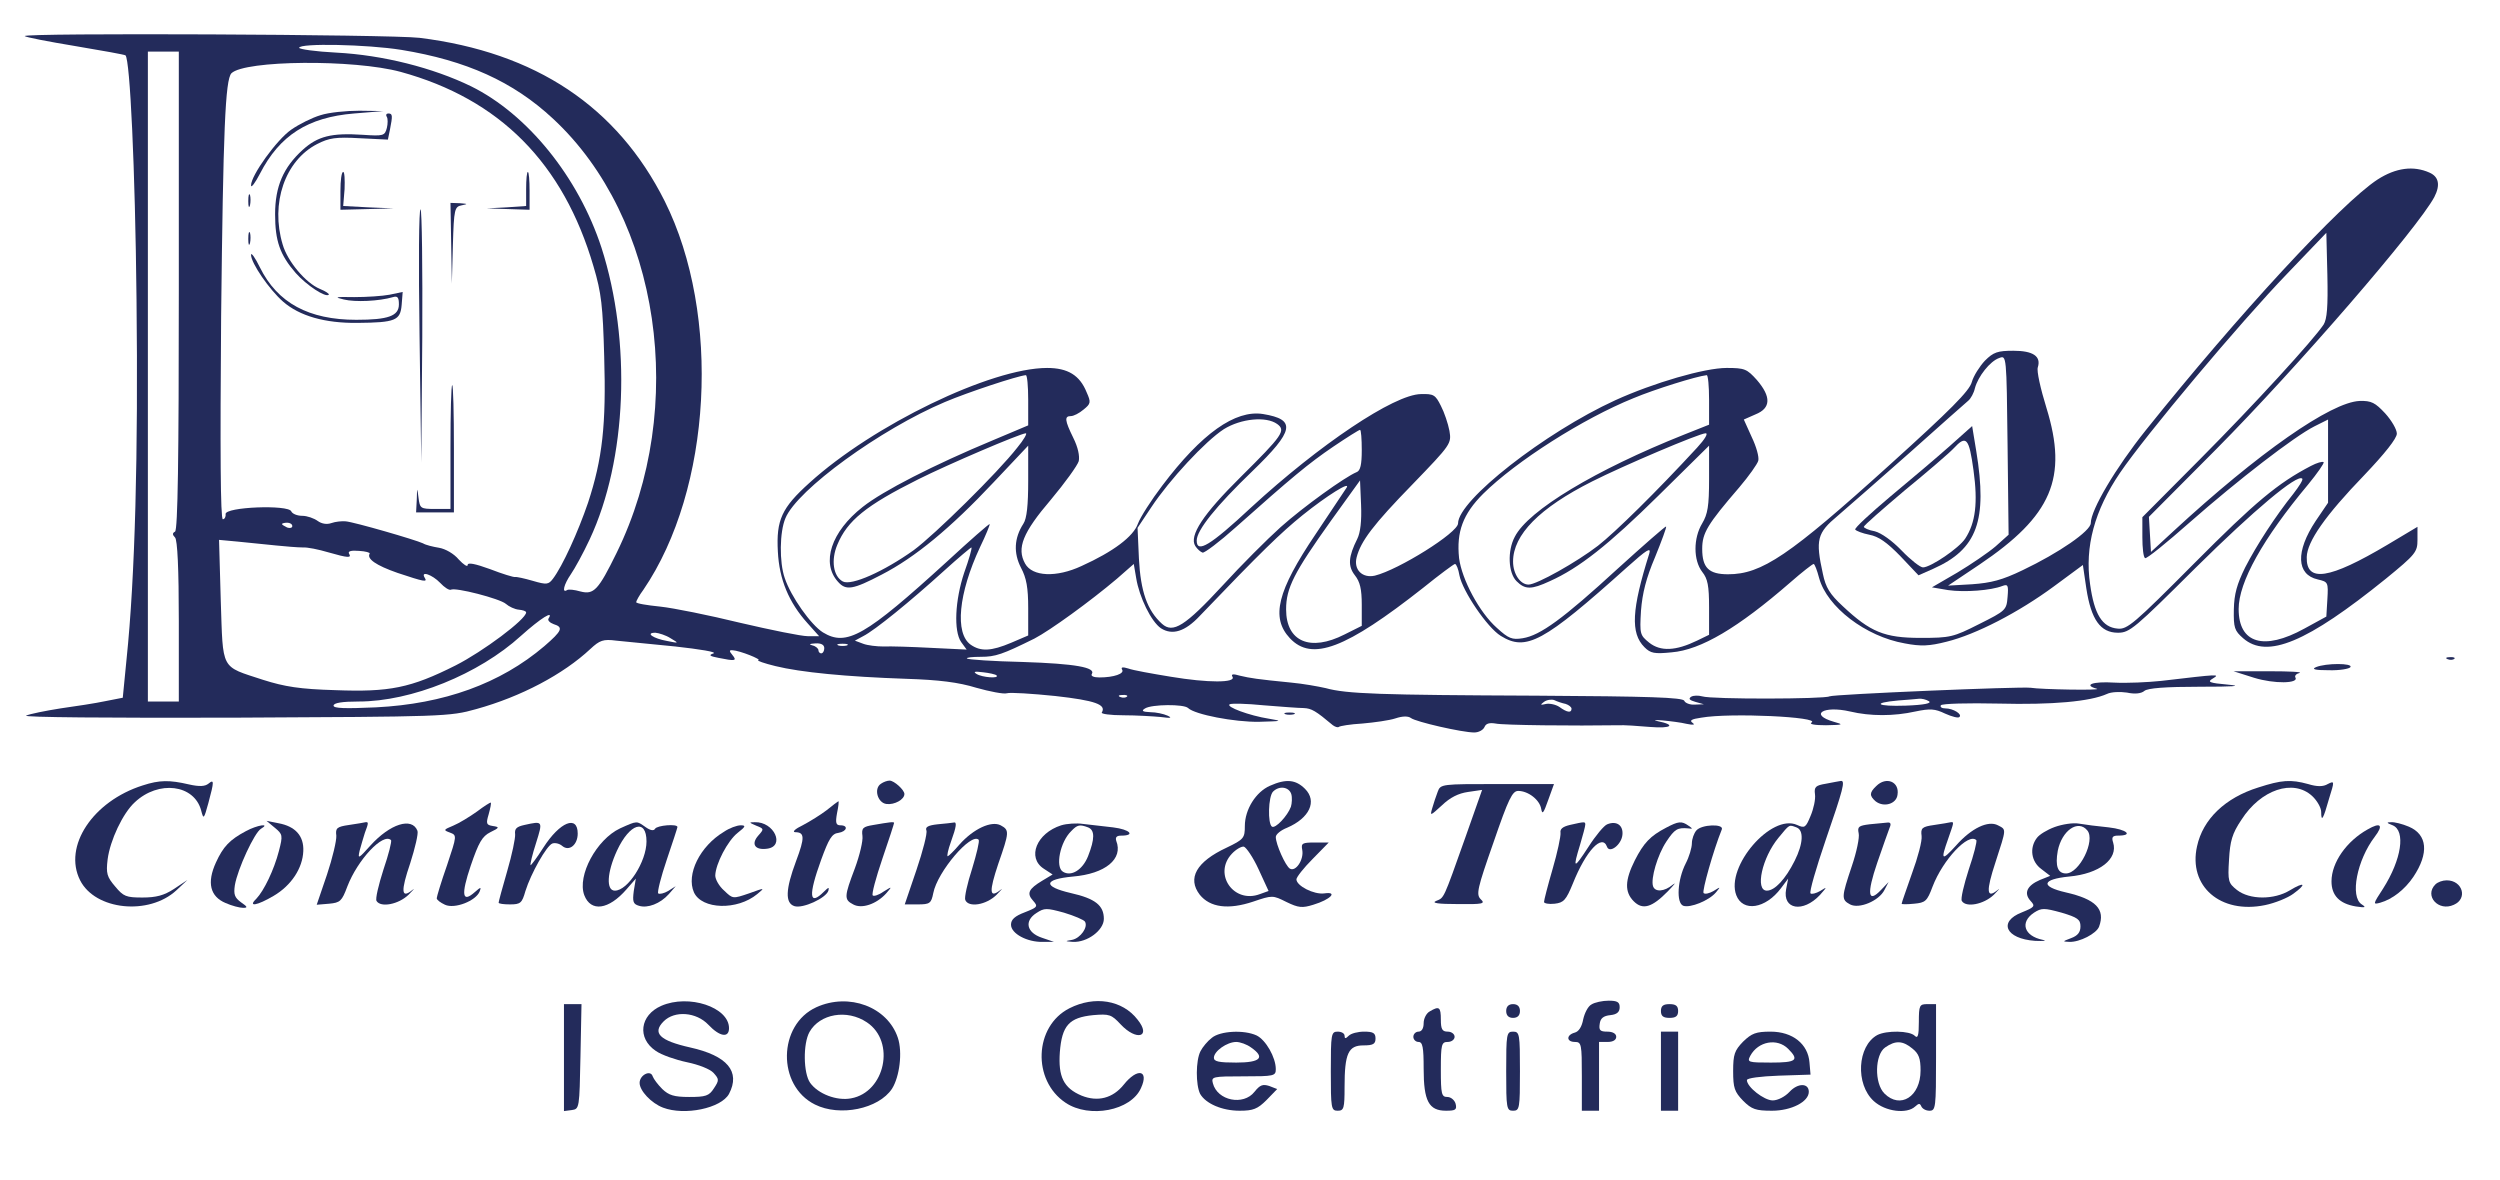 <?xml version="1.0" standalone="no"?>
<!DOCTYPE svg PUBLIC "-//W3C//DTD SVG 20010904//EN"
 "http://www.w3.org/TR/2001/REC-SVG-20010904/DTD/svg10.dtd">
<svg version="1.0" xmlns="http://www.w3.org/2000/svg"
 width="727pt" height="343pt" viewBox="0 0 727 343"
 preserveAspectRatio="xMidYMid meet">

<g transform="translate(0,343) scale(0.1,-0.1)"
fill="#232B5B" stroke="none">
<path d="M72 3325 c2 -3 68 -16 147 -29 78 -13 144 -25 146 -27 13 -14 28
-324 32 -709 5 -448 -4 -807 -29 -1047 l-11 -112 -51 -10 c-28 -6 -87 -15
-130 -21 -44 -7 -89 -16 -100 -21 -12 -5 240 -7 604 -6 611 3 627 3 705 25
130 36 253 101 332 175 27 25 37 29 75 24 23 -2 101 -10 172 -17 72 -8 121
-16 111 -20 -15 -5 -12 -8 14 -13 49 -10 55 -9 41 8 -10 12 -10 15 1 14 20 -1
86 -27 74 -29 -5 -1 17 -9 50 -17 73 -18 205 -31 381 -37 94 -3 151 -10 203
-26 39 -11 80 -19 89 -16 9 3 73 -1 141 -8 116 -13 149 -25 135 -48 -3 -4 25
-8 63 -8 37 0 86 -3 108 -5 30 -4 35 -3 20 4 -11 5 -33 10 -50 10 -23 1 -27 4
-15 11 19 12 113 13 125 1 20 -19 135 -41 206 -40 68 2 70 2 29 9 -57 9 -127
35 -114 42 5 3 50 2 99 -3 50 -4 102 -8 116 -8 23 -1 35 -8 85 -50 7 -5 14 -7
17 -5 3 3 34 8 69 10 34 3 78 9 96 15 21 7 37 7 45 1 14 -11 149 -42 184 -42
13 0 26 7 30 16 4 10 14 13 32 10 21 -5 233 -7 356 -5 17 1 59 -2 94 -5 62 -5
76 6 21 17 -14 3 -7 4 15 2 22 -2 54 -6 70 -10 20 -4 25 -3 17 3 -10 7 -3 11
25 15 85 15 348 2 321 -14 -8 -5 9 -8 42 -8 51 1 52 2 23 10 -73 21 -31 48 47
30 59 -14 127 -14 190 0 43 9 57 8 86 -6 20 -9 39 -14 42 -10 9 8 -18 25 -41
25 -10 0 -16 4 -13 9 3 5 79 7 168 5 157 -4 266 6 315 28 12 6 38 7 58 4 23
-5 42 -3 51 5 10 8 61 12 162 12 98 0 125 2 82 6 -57 5 -62 8 -45 18 21 13 20
13 -150 -7 -38 -4 -100 -7 -137 -5 -63 4 -91 -7 -50 -18 14 -5 -163 -2 -193 3
-29 4 -575 -19 -585 -25 -14 -8 -342 -9 -370 0 -11 3 -25 3 -32 -1 -9 -6 -5
-10 12 -15 l25 -7 -27 -1 c-14 -1 -28 5 -30 11 -4 10 -102 13 -429 15 -456 2
-553 5 -614 22 -22 5 -67 13 -100 16 -101 10 -119 13 -149 20 -20 6 -27 5 -22
-3 11 -18 -71 -18 -179 0 -55 9 -111 19 -124 24 -16 5 -22 4 -18 -3 8 -12 -24
-23 -66 -23 -16 0 -26 4 -22 10 12 19 -47 30 -201 35 -87 2 -159 7 -162 10 -3
3 15 5 40 5 43 0 63 7 156 53 46 24 162 108 240 174 l49 43 7 -41 c9 -56 44
-127 72 -146 33 -21 70 -10 113 36 179 187 236 242 299 293 71 57 140 100 128
80 -3 -5 -44 -66 -90 -135 -112 -166 -131 -243 -75 -303 64 -68 162 -31 388
147 47 38 89 69 92 69 4 0 10 -15 13 -33 9 -46 81 -152 120 -176 74 -46 124
-19 367 199 58 52 71 60 65 40 -51 -162 -55 -231 -14 -272 18 -18 29 -20 79
-15 85 7 193 71 346 204 33 29 64 53 67 53 3 0 10 -18 16 -41 23 -84 135 -170
249 -190 47 -9 71 -8 122 5 85 21 209 85 312 161 l84 62 10 -68 c14 -91 41
-129 92 -129 34 0 48 12 226 189 169 167 296 274 310 259 3 -3 -9 -22 -26 -44
-52 -65 -106 -148 -140 -214 -24 -49 -32 -77 -33 -122 -1 -54 2 -62 27 -84 70
-61 186 -12 415 173 87 71 92 78 92 113 l0 38 -87 -52 c-170 -101 -237 -111
-235 -36 1 45 54 121 167 238 60 63 95 107 95 121 0 12 -15 38 -34 59 -29 31
-40 37 -74 36 -83 -3 -295 -151 -542 -379 l-65 -60 -3 51 -3 51 195 196 c237
239 587 644 635 734 18 35 13 59 -14 71 -47 21 -98 14 -151 -20 -106 -69 -406
-394 -674 -729 -88 -110 -160 -232 -160 -270 0 -23 -93 -87 -198 -137 -60 -29
-92 -37 -147 -41 l-70 -4 91 61 c211 142 258 252 195 456 -17 55 -29 108 -25
118 10 32 -14 48 -71 48 -46 0 -58 -4 -83 -29 -15 -16 -33 -44 -38 -62 -7 -26
-63 -82 -239 -241 -292 -264 -372 -318 -470 -318 -56 0 -75 19 -75 74 0 46 15
71 108 179 28 33 52 67 55 77 3 11 -6 42 -19 69 l-23 51 34 15 c45 18 46 51 4
100 -29 32 -35 35 -88 35 -64 0 -212 -43 -324 -94 -205 -94 -457 -291 -457
-358 0 -27 -173 -135 -242 -152 -36 -8 -62 17 -53 53 12 47 48 95 163 213 112
116 113 118 107 155 -4 21 -15 54 -25 73 -16 32 -21 35 -58 34 -78 -1 -295
-147 -493 -329 -120 -112 -159 -135 -159 -97 0 30 56 100 162 202 122 118 128
150 31 166 -81 13 -179 -57 -293 -208 -32 -42 -64 -92 -71 -111 -13 -37 -71
-81 -164 -123 -73 -34 -143 -31 -164 7 -25 45 -7 90 75 186 41 49 77 99 81
112 3 15 -2 40 -16 68 -25 51 -26 63 -7 63 8 0 24 8 37 19 21 17 22 21 9 50
-20 50 -55 71 -115 71 -163 0 -506 -166 -691 -334 -81 -73 -97 -108 -92 -200
4 -81 32 -148 86 -208 l34 -38 -33 0 c-19 0 -107 18 -197 39 -90 22 -194 43
-232 47 -39 4 -70 9 -70 13 0 3 9 20 21 36 199 292 227 800 62 1130 -138 275
-375 433 -713 475 -83 10 -1158 15 -1148 5z m1095 -40 c189 -31 325 -92 441
-200 312 -289 393 -839 185 -1263 -53 -108 -66 -122 -105 -112 -17 5 -35 7
-39 4 -16 -10 -9 17 11 46 11 16 36 61 55 102 108 231 122 574 34 848 -67 205
-215 388 -379 469 -111 54 -257 91 -392 98 -60 3 -108 10 -108 14 0 14 198 10
297 -6z m-647 -699 c0 -490 -3 -697 -11 -702 -8 -4 -8 -9 0 -17 7 -7 11 -90
11 -244 l0 -233 -45 0 -45 0 0 945 0 945 45 0 45 0 0 -694z m645 635 c288 -79
473 -265 561 -566 23 -77 27 -115 31 -262 6 -198 -5 -297 -47 -425 -29 -85
-74 -184 -102 -221 -13 -17 -18 -18 -59 -6 -24 7 -47 12 -51 11 -4 -1 -37 9
-73 23 -44 16 -65 20 -65 12 0 -7 -12 1 -26 16 -14 17 -39 31 -57 34 -18 3
-39 8 -47 13 -21 10 -200 62 -225 64 -11 1 -30 -1 -41 -5 -14 -5 -29 -2 -40 6
-11 8 -31 15 -45 15 -15 0 -29 6 -32 13 -8 20 -193 13 -191 -8 1 -8 -3 -15 -8
-15 -7 0 -8 202 -5 588 6 544 12 690 30 709 39 38 356 41 492 4z m5592 -735
c-30 -45 -198 -229 -359 -391 l-168 -169 0 -58 c0 -31 3 -59 8 -61 4 -3 63 45
131 105 140 123 302 248 361 278 l40 20 0 -121 0 -121 -36 -53 c-59 -89 -56
-156 6 -170 30 -7 31 -8 28 -58 l-3 -50 -64 -35 c-118 -65 -191 -43 -191 57 0
78 70 204 202 362 27 33 48 63 45 65 -3 3 -20 -2 -37 -11 -96 -50 -162 -105
-338 -282 -177 -178 -196 -194 -224 -191 -45 4 -68 42 -80 129 -16 109 13 215
87 324 74 109 349 437 487 580 l113 118 3 -123 c2 -92 -1 -128 -11 -144z
m-954 -645 c-21 -18 -71 -52 -111 -76 l-74 -43 47 -8 c48 -7 125 -1 158 12 16
6 18 2 15 -32 -3 -38 -5 -40 -83 -79 -75 -38 -84 -40 -170 -40 -105 0 -146 17
-226 92 -38 35 -50 55 -58 94 -22 100 -17 119 43 169 29 25 124 108 211 185
86 77 163 145 169 150 7 6 16 22 19 36 9 34 44 79 71 88 21 8 21 8 24 -253 l3
-261 -38 -34z m-2813 426 l0 -74 -102 -43 c-173 -72 -321 -148 -379 -194 -92
-72 -122 -163 -72 -218 23 -26 43 -23 127 21 97 50 200 135 325 268 l101 107
0 -102 c0 -71 -4 -110 -14 -125 -27 -42 -29 -85 -7 -128 16 -30 21 -58 21
-118 l0 -79 -49 -21 c-59 -25 -89 -26 -118 -6 -47 33 -36 149 27 284 17 35 29
65 28 67 -2 1 -57 -47 -123 -108 -239 -218 -293 -249 -362 -207 -35 22 -93
104 -111 158 -16 46 -15 134 2 174 34 83 277 259 464 338 66 28 211 76 235 78
4 1 7 -32 7 -72z m1980 1 l0 -73 -73 -29 c-256 -102 -453 -220 -492 -297 -22
-41 -19 -105 5 -129 25 -25 43 -25 97 0 85 38 171 106 316 249 l147 145 0 -97
c0 -79 -4 -102 -20 -129 -26 -43 -26 -107 0 -141 16 -20 20 -40 20 -104 l0
-79 -35 -17 c-62 -30 -106 -32 -139 -6 -27 22 -28 25 -24 93 4 51 15 95 41
156 19 47 34 87 32 89 -2 1 -65 -54 -141 -123 -158 -145 -225 -194 -276 -202
-31 -5 -41 -1 -75 30 -51 45 -102 141 -110 203 -8 76 11 128 70 187 96 95 291
219 437 278 62 26 184 64 213 67 4 1 7 -32 7 -71z m-1256 -71 c26 -19 16 -33
-107 -155 -108 -107 -150 -170 -131 -200 6 -9 15 -17 21 -19 5 -2 49 31 97 74
163 145 211 185 283 234 40 27 75 49 78 49 3 0 5 -27 5 -59 0 -42 -4 -60 -15
-64 -34 -14 -155 -101 -221 -160 -39 -35 -115 -111 -168 -169 -110 -119 -145
-141 -177 -112 -43 39 -62 94 -67 189 l-4 90 40 60 c53 80 157 192 211 227 50
31 123 38 155 15z m-756 -69 c-57 -73 -240 -253 -301 -298 -87 -62 -181 -104
-206 -91 -28 15 -35 62 -16 107 29 70 83 114 235 190 88 44 296 133 313 134 5
0 -6 -19 -25 -42z m1977 0 c-118 -128 -237 -245 -288 -285 -61 -47 -178 -113
-202 -113 -24 0 -45 31 -45 67 0 78 77 156 230 233 89 45 312 140 330 140 8 0
-2 -17 -25 -42z m-988 -265 c-26 -52 -28 -79 -7 -106 15 -19 20 -40 20 -86 l0
-61 -50 -25 c-100 -51 -170 -21 -170 73 0 62 23 107 130 257 l85 118 3 -71 c2
-47 -2 -81 -11 -99z m-3097 37 c0 -5 -7 -7 -15 -4 -8 4 -15 8 -15 10 0 2 7 4
15 4 8 0 15 -4 15 -10z m-50 -56 c30 -3 66 -6 80 -6 14 1 47 -6 74 -14 59 -17
69 -17 61 -4 -4 7 6 10 29 8 19 -1 33 -5 31 -8 -9 -15 18 -34 81 -56 78 -26
88 -28 79 -14 -13 21 22 9 45 -15 12 -13 26 -22 31 -20 12 8 143 -26 160 -41
9 -8 26 -16 38 -17 11 -1 21 -4 21 -8 0 -20 -126 -114 -205 -154 -131 -66
-193 -78 -350 -72 -103 3 -147 10 -210 30 -125 41 -116 25 -123 230 l-5 177
54 -5 c30 -3 79 -8 109 -11z m2004 -79 c-27 -81 -31 -170 -9 -202 l16 -22
-103 5 c-57 3 -119 5 -139 4 -19 0 -46 3 -59 8 l-24 9 24 13 c34 17 138 102
234 189 43 39 80 70 81 69 2 -2 -7 -34 -21 -73z m-1209 -134 c-3 -5 4 -12 15
-16 29 -9 25 -19 -27 -64 -128 -109 -292 -168 -490 -178 -90 -4 -123 -3 -123
5 0 8 25 12 73 12 153 0 349 79 472 191 58 52 97 76 80 50z m355 -57 c25 -15
25 -15 -10 -8 -40 7 -65 24 -34 24 10 -1 30 -7 44 -16z m447 -29 c0 -8 -4 -15
-9 -15 -4 0 -8 4 -8 9 0 5 -8 12 -17 14 -12 3 -9 5 8 6 17 1 26 -4 26 -14z
m66 8 c-7 -2 -19 -2 -25 0 -7 3 -2 5 12 5 14 0 19 -2 13 -5z m435 -87 c9 -10
-42 -6 -58 4 -11 7 -6 8 19 5 18 -2 36 -6 39 -9z m379 -62 c-3 -3 -12 -4 -19
-1 -8 3 -5 6 6 6 11 1 17 -2 13 -5z m1276 -21 c9 -3 17 -9 17 -14 0 -13 -13
-11 -35 5 -10 7 -28 11 -39 9 -17 -4 -18 -3 -6 6 8 6 22 8 30 5 8 -4 23 -9 33
-11z m1056 8 c10 -6 -13 -11 -67 -13 -84 -3 -101 8 -22 15 25 2 52 4 60 5 8 1
21 -2 29 -7z"/>
<path d="M932 3095 c-24 -7 -62 -26 -85 -42 -42 -29 -117 -133 -117 -162 0 -9
12 7 26 34 57 111 139 164 274 175 l85 7 -70 1 c-38 0 -89 -5 -113 -13z"/>
<path d="M1125 3090 c3 -5 3 -20 0 -32 -6 -23 -10 -24 -70 -20 -91 6 -131 -4
-175 -44 -56 -51 -80 -106 -80 -187 0 -78 14 -118 60 -171 32 -36 87 -72 96
-63 3 2 -9 10 -26 17 -41 17 -94 80 -108 129 -36 120 7 244 100 292 35 18 55
21 124 17 l82 -4 6 29 c8 41 8 47 -5 47 -5 0 -8 -4 -4 -10z"/>
<path d="M990 2875 l0 -55 78 2 77 2 -73 3 -74 4 4 49 c1 28 0 50 -4 50 -5 0
-8 -25 -8 -55z"/>
<path d="M1530 2880 l0 -49 -57 -4 -58 -3 63 -2 62 -2 0 55 c0 30 -2 55 -5 55
-3 0 -5 -22 -5 -50z"/>
<path d="M722 2845 c0 -16 2 -22 5 -12 2 9 2 23 0 30 -3 6 -5 -1 -5 -18z"/>
<path d="M1312 2723 l2 -118 3 112 c3 106 5 112 26 116 18 4 18 4 -5 6 l-28 1
2 -117z"/>
<path d="M1220 2457 l5 -372 3 364 c1 201 -1 368 -5 372 -5 5 -6 -159 -3 -364z"/>
<path d="M722 2735 c0 -16 2 -22 5 -12 2 9 2 23 0 30 -3 6 -5 -1 -5 -18z"/>
<path d="M730 2689 c0 -24 53 -101 93 -136 48 -42 122 -63 216 -62 111 1 125
7 129 52 l3 38 -38 -8 c-21 -4 -67 -7 -103 -7 -55 1 -60 0 -30 -7 33 -8 102
-5 143 7 13 4 17 -1 17 -21 0 -34 -31 -45 -124 -45 -138 0 -229 49 -280 152
-14 29 -26 45 -26 37z"/>
<path d="M1310 2130 l0 -180 -44 0 c-43 0 -45 1 -49 33 -4 31 -4 31 -5 -5 l-2
-38 55 0 55 0 0 185 c0 102 -2 185 -5 185 -3 0 -5 -81 -5 -180z"/>
<path d="M5670 2133 c-36 -32 -114 -98 -173 -147 -58 -49 -105 -92 -102 -96 3
-4 21 -11 41 -15 27 -5 51 -22 90 -62 l53 -56 43 19 c128 57 158 140 125 342
l-12 73 -65 -58z m69 -71 c13 -94 6 -152 -24 -198 -18 -28 -101 -84 -123 -84
-8 0 -36 22 -62 49 -28 29 -59 51 -78 56 -18 3 -32 10 -32 13 0 4 54 51 119
106 66 54 130 109 142 122 37 40 45 31 58 -64z"/>
<path d="M7118 1513 c7 -3 16 -2 19 1 4 3 -2 6 -13 5 -11 0 -14 -3 -6 -6z"/>
<path d="M6735 1490 c-14 -6 -4 -9 37 -9 31 -1 60 4 63 9 8 12 -71 12 -100 0z"/>
<path d="M6555 1459 c58 -18 131 -17 120 1 -3 5 3 11 12 13 10 3 -29 5 -87 5
l-105 0 60 -19z"/>
<path d="M3738 1353 c6 -2 18 -2 25 0 6 3 1 5 -13 5 -14 0 -19 -2 -12 -5z"/>
<path d="M415 1146 c-145 -46 -232 -177 -182 -276 44 -87 200 -103 280 -29
l32 30 -39 -26 c-29 -19 -52 -25 -92 -25 -47 0 -55 3 -79 32 -24 28 -27 38
-22 79 7 55 44 134 79 166 69 65 173 52 193 -24 7 -27 8 -25 21 22 17 63 17
70 0 56 -10 -8 -26 -9 -57 -2 -56 13 -85 13 -134 -3z"/>
<path d="M2562 1151 c-22 -14 -10 -56 16 -59 23 -3 52 13 52 29 0 12 -30 39
-43 39 -7 0 -18 -4 -25 -9z"/>
<path d="M3693 1145 c-41 -18 -73 -69 -73 -117 0 -35 -3 -39 -53 -63 -88 -41
-115 -89 -78 -137 30 -37 83 -44 155 -20 56 19 57 19 97 -1 35 -17 46 -18 78
-8 50 15 73 39 32 33 -30 -4 -81 22 -81 41 0 6 21 33 47 59 l47 48 -40 0 c-37
0 -41 -2 -37 -22 5 -28 -19 -64 -36 -54 -13 8 -41 71 -41 92 0 8 15 20 33 27
65 28 88 77 52 113 -27 27 -55 30 -102 9z m62 -24 c3 -10 2 -27 -1 -37 -10
-27 -45 -64 -55 -58 -13 8 -11 88 3 102 18 18 46 14 53 -7z m-95 -219 l29 -63
-25 -9 c-76 -29 -137 58 -82 117 12 13 28 22 35 21 7 -2 27 -31 43 -66z"/>
<path d="M5310 1151 c-30 -5 -35 -9 -32 -31 2 -14 -4 -42 -13 -63 -14 -34 -17
-36 -39 -26 -75 34 -208 -121 -177 -204 19 -50 85 -40 130 20 l21 28 -6 -31
c-11 -59 49 -69 98 -17 22 25 22 25 1 12 -12 -7 -25 -10 -28 -7 -4 4 16 73 44
155 51 148 58 174 44 172 -5 -1 -24 -4 -43 -8z m-86 -127 c22 -8 20 -47 -5
-97 -27 -54 -58 -87 -81 -87 -35 0 -14 96 34 154 33 40 30 38 52 30z"/>
<path d="M5456 1144 c-20 -19 -20 -28 -2 -44 24 -19 61 -8 64 19 6 38 -33 54
-62 25z"/>
<path d="M6567 1140 c-96 -30 -161 -92 -178 -171 -26 -116 68 -198 198 -171
29 6 66 21 82 33 40 29 33 36 -10 10 -46 -28 -117 -28 -154 1 -25 20 -27 25
-23 88 3 54 9 76 36 116 56 88 151 120 206 69 14 -13 26 -34 26 -46 0 -31 6
-22 23 39 16 51 16 52 -4 42 -13 -8 -31 -8 -57 0 -51 14 -77 12 -145 -10z"/>
<path d="M4181 1128 c-5 -13 -12 -34 -16 -48 -7 -24 -6 -23 28 8 24 23 48 35
76 39 l41 6 -49 -139 c-65 -183 -61 -174 -85 -184 -14 -6 6 -9 62 -9 75 -1 82
1 68 14 -14 14 -10 31 37 165 44 128 55 150 72 150 29 0 63 -26 67 -53 3 -17
7 -11 20 26 l17 47 -165 0 c-161 0 -165 0 -173 -22z"/>
<path d="M1387 1070 c-21 -15 -52 -34 -69 -41 -29 -12 -29 -13 -10 -20 21 -8
21 -8 -8 -95 -17 -48 -30 -92 -30 -96 0 -5 11 -13 24 -19 28 -13 90 11 101 39
5 13 3 13 -14 -2 -37 -33 -41 -9 -12 77 23 67 33 85 57 97 27 13 27 15 7 18
-19 3 -20 7 -12 34 5 18 8 33 6 34 -1 1 -19 -10 -40 -26z"/>
<path d="M2404 1074 c-17 -13 -49 -33 -70 -44 -21 -10 -31 -19 -22 -20 28 0
29 -15 3 -84 -31 -83 -32 -122 -5 -131 24 -8 92 23 99 45 3 11 0 10 -13 -3
-43 -43 -46 -12 -8 93 22 60 31 76 50 78 25 4 30 22 6 22 -13 0 -15 7 -10 35
4 19 6 35 4 35 -2 -1 -17 -12 -34 -26z"/>
<path d="M799 1023 c23 -19 24 -22 12 -68 -14 -54 -43 -115 -66 -139 -25 -24
2 -20 51 9 51 30 84 80 86 130 2 44 -23 72 -72 81 l-35 7 24 -20z"/>
<path d="M1015 1031 c-35 -5 -40 -9 -37 -31 1 -14 -11 -65 -27 -113 l-30 -88
36 3 c32 3 37 7 53 50 30 78 104 157 127 135 3 -3 -7 -42 -22 -86 -14 -44 -24
-85 -20 -91 12 -20 64 -10 93 18 15 15 20 21 10 13 -31 -25 -33 -3 -5 79 14
44 24 86 21 94 -16 41 -80 20 -137 -43 -35 -39 -37 -40 -31 -14 4 15 11 38 15
51 11 29 11 32 2 31 -5 -1 -26 -5 -48 -8z"/>
<path d="M1525 1031 c-23 -5 -29 -11 -27 -27 1 -11 -9 -59 -23 -107 -14 -48
-25 -89 -25 -92 0 -3 15 -5 33 -5 31 0 35 4 45 39 16 51 61 131 78 138 8 3 21
0 29 -7 20 -17 45 3 45 36 0 55 -52 34 -100 -41 -19 -30 -36 -52 -37 -51 -2 2
5 31 16 65 20 64 20 64 -34 52z"/>
<path d="M1803 1021 c-68 -32 -125 -137 -104 -194 19 -50 71 -43 123 17 l27
31 -6 -36 c-4 -31 -2 -38 15 -43 25 -8 62 6 87 34 l20 23 -22 -14 c-12 -7 -25
-10 -29 -7 -3 4 8 48 25 98 17 50 31 93 31 95 0 10 -59 5 -65 -5 -4 -7 -14 -5
-28 5 -26 18 -23 19 -74 -4z m77 -38 c0 -58 -54 -143 -92 -143 -26 0 -23 53 6
116 37 80 86 95 86 27z"/>
<path d="M2199 1029 c23 -9 23 -10 6 -29 -22 -25 -9 -43 26 -38 53 7 20 79
-36 77 -18 0 -17 -1 4 -10z"/>
<path d="M2540 1031 c-31 -5 -35 -9 -32 -32 2 -14 -8 -56 -22 -94 -31 -82 -32
-91 -5 -105 25 -14 68 1 96 32 18 21 18 21 -8 5 -14 -10 -28 -14 -31 -11 -4 3
9 51 28 107 19 55 34 102 34 104 0 4 -14 2 -60 -6z"/>
<path d="M2727 1033 c-28 -3 -37 -8 -33 -18 3 -8 -10 -59 -29 -115 l-34 -100
38 0 c35 0 39 3 45 33 12 62 110 177 132 155 3 -4 -6 -41 -19 -84 -14 -43 -23
-84 -20 -91 9 -23 61 -15 91 15 15 15 20 21 10 13 -31 -24 -32 -4 -5 77 32 92
33 98 7 112 -27 14 -79 -10 -120 -56 -16 -19 -32 -34 -34 -34 -3 0 1 19 9 41
17 47 18 60 8 57 -5 -1 -25 -3 -46 -5z"/>
<path d="M3086 1030 c-72 -23 -100 -94 -51 -126 l26 -17 -30 -18 c-40 -24 -46
-37 -27 -58 15 -17 14 -19 -24 -34 -29 -11 -40 -21 -40 -36 0 -26 47 -51 92
-50 l33 0 -35 12 c-45 15 -52 49 -16 72 23 15 29 15 80 1 30 -9 58 -21 61 -26
10 -16 -13 -48 -37 -53 -22 -4 -22 -4 2 -6 42 -2 90 34 90 67 0 39 -25 59 -96
75 -82 19 -80 40 6 48 94 8 147 51 126 104 -3 10 1 15 14 15 43 0 26 18 -23
24 -28 3 -68 8 -87 10 -19 3 -48 1 -64 -4z m78 -6 c20 -8 20 -33 0 -84 -16
-40 -49 -60 -73 -45 -23 14 -8 87 24 118 18 19 25 20 49 11z"/>
<path d="M4565 1031 c-21 -5 -29 -12 -27 -23 1 -10 -9 -57 -23 -105 -14 -48
-25 -91 -25 -96 0 -4 14 -7 31 -5 26 3 33 10 53 59 38 95 85 145 99 107 7 -21
42 5 45 34 3 28 -17 42 -44 31 -9 -3 -34 -33 -55 -66 -43 -66 -46 -65 -24 7 8
27 15 53 15 58 0 9 -1 9 -45 -1z"/>
<path d="M4845 1023 c-46 -24 -65 -44 -91 -95 -29 -58 -30 -92 -3 -119 26 -26
53 -18 99 29 19 20 26 28 14 19 -24 -20 -51 -22 -57 -4 -7 22 13 91 39 130 24
36 32 41 64 38 13 -2 13 -1 0 8 -20 14 -29 13 -65 -6z"/>
<path d="M5437 1033 c-32 -4 -36 -7 -32 -26 3 -12 -6 -55 -20 -96 -30 -90 -31
-97 -5 -111 26 -14 84 10 100 42 l12 23 -22 -23 c-38 -40 -42 -12 -11 79 16
46 32 92 36 102 5 11 3 16 -6 15 -8 -1 -31 -3 -52 -5z"/>
<path d="M5625 1031 c-36 -5 -40 -9 -37 -32 2 -14 -11 -63 -28 -109 -16 -46
-30 -85 -30 -88 0 -2 16 -2 36 0 33 3 38 7 54 50 30 78 104 157 127 135 3 -3
-7 -42 -22 -86 -14 -44 -24 -85 -20 -91 12 -20 64 -10 93 18 15 15 20 21 10
13 -31 -25 -33 -3 -5 82 32 99 32 94 7 107 -28 15 -77 -8 -122 -59 -42 -46
-45 -43 -23 19 17 49 18 50 8 49 -5 -1 -26 -5 -48 -8z"/>
<path d="M5975 1025 c-22 -8 -45 -22 -52 -32 -22 -29 -16 -69 13 -90 l26 -20
-30 -12 c-37 -16 -48 -38 -27 -61 14 -15 12 -18 -25 -33 -70 -27 -48 -77 38
-83 26 -1 36 0 22 3 -54 11 -67 51 -25 79 22 14 29 14 80 0 47 -14 55 -20 55
-40 0 -17 -8 -27 -27 -34 -26 -10 -26 -10 -5 -11 30 -1 78 24 86 44 19 51 -9
80 -97 100 -74 17 -70 38 10 46 88 8 143 51 128 99 -5 15 -2 20 14 20 46 0 26
18 -27 24 -31 3 -70 8 -87 11 -16 3 -48 -2 -70 -10z m95 -10 c24 -29 -23 -125
-62 -125 -24 0 -32 21 -24 66 12 59 59 92 86 59z"/>
<path d="M6958 1030 c38 -16 26 -99 -28 -184 -30 -46 -30 -47 -8 -41 35 10 71
38 96 75 46 69 41 123 -13 146 -19 8 -42 14 -52 13 -14 0 -13 -2 5 -9z"/>
<path d="M715 1013 c-47 -25 -66 -45 -87 -91 -27 -59 -17 -99 28 -118 18 -8
41 -14 51 -14 14 0 13 3 -6 16 -19 14 -22 23 -18 50 8 47 57 153 76 164 29 17
-11 11 -44 -7z"/>
<path d="M2105 1011 c-70 -42 -110 -124 -87 -176 23 -50 126 -53 184 -5 23 19
23 19 -24 2 -47 -16 -47 -16 -72 8 -15 13 -26 33 -26 44 1 34 36 101 65 124
23 18 25 22 9 22 -11 0 -33 -8 -49 -19z"/>
<path d="M4933 1015 c-7 -8 -13 -25 -13 -37 0 -13 -8 -40 -18 -59 -24 -47 -28
-115 -7 -123 20 -7 75 15 95 39 14 17 14 17 -7 4 -12 -7 -25 -10 -29 -6 -5 5
28 123 53 185 7 17 -59 15 -74 -3z"/>
<path d="M6885 1018 c-61 -34 -105 -96 -105 -151 0 -41 23 -65 71 -73 27 -4
31 -3 17 6 -35 22 -14 129 38 197 26 34 17 43 -21 21z"/>
<path d="M7082 858 c-33 -33 9 -80 54 -59 41 18 25 71 -21 71 -12 0 -26 -5
-33 -12z"/>
<path d="M1923 505 c-62 -27 -71 -94 -16 -131 17 -12 58 -26 91 -33 34 -7 67
-20 77 -31 16 -18 17 -21 1 -45 -14 -22 -24 -25 -72 -25 -44 0 -59 5 -78 23
-13 13 -25 29 -28 37 -6 20 -38 4 -38 -19 0 -23 34 -59 68 -72 63 -24 169 -2
192 40 34 65 -5 111 -113 135 -89 20 -111 42 -77 76 32 32 95 27 130 -10 33
-35 60 -39 60 -10 0 61 -117 100 -197 65z"/>
<path d="M2374 501 c-112 -51 -115 -228 -4 -283 72 -36 185 -13 224 46 22 35
31 106 17 148 -30 90 -142 132 -237 89z m147 -44 c84 -56 53 -203 -46 -221
-42 -8 -96 13 -119 45 -20 28 -21 114 -2 148 30 53 109 67 167 28z"/>
<path d="M3110 498 c-103 -52 -109 -210 -11 -275 69 -46 190 -23 219 43 24 52
-10 60 -50 10 -32 -40 -76 -51 -123 -32 -52 22 -68 55 -63 126 6 78 27 101 97
108 47 4 53 2 80 -27 46 -49 90 -37 49 14 -44 57 -125 70 -198 33z"/>
<path d="M4628 509 c-10 -5 -20 -25 -24 -43 -4 -22 -13 -36 -25 -39 -25 -7
-24 -27 1 -27 19 0 20 -7 20 -100 l0 -100 25 0 25 0 0 100 0 100 25 0 c16 0
25 6 25 15 0 9 -10 15 -26 15 -21 0 -25 4 -22 23 2 16 11 23 31 25 19 2 27 9
27 23 0 15 -7 19 -32 19 -18 0 -41 -5 -50 -11z"/>
<path d="M1640 354 l0 -155 23 3 c22 3 22 6 25 156 l3 152 -26 0 -25 0 0 -156z"/>
<path d="M4380 490 c0 -13 7 -20 20 -20 13 0 20 7 20 20 0 13 -7 20 -20 20
-13 0 -20 -7 -20 -20z"/>
<path d="M4830 490 c0 -15 7 -20 25 -20 18 0 25 5 25 20 0 15 -7 20 -25 20
-18 0 -25 -5 -25 -20z"/>
<path d="M5580 458 c0 -40 -3 -49 -12 -40 -15 15 -82 16 -109 2 -58 -32 -64
-143 -10 -192 34 -31 96 -38 120 -16 11 10 14 10 18 1 3 -7 13 -13 24 -13 18
0 19 9 19 155 l0 155 -25 0 c-23 0 -25 -3 -25 -52z m-19 -77 c19 -15 24 -29
24 -64 0 -76 -59 -113 -105 -67 -30 30 -28 113 2 134 30 21 51 20 79 -3z"/>
<path d="M4158 489 c-10 -5 -18 -21 -18 -34 0 -16 -6 -25 -15 -25 -8 0 -15 -7
-15 -15 0 -8 7 -15 15 -15 12 0 15 -15 15 -78 0 -94 15 -122 65 -122 28 0 32
3 28 20 -3 11 -14 20 -24 20 -17 0 -19 8 -19 80 0 73 2 80 20 80 11 0 20 7 20
15 0 8 -9 15 -20 15 -16 0 -20 7 -20 35 0 37 -5 40 -32 24z"/>
<path d="M3524 412 c-12 -9 -27 -27 -33 -39 -14 -27 -14 -98 -1 -124 16 -28
63 -49 115 -49 39 0 52 5 78 31 l31 32 -23 9 c-19 6 -27 3 -43 -17 -32 -41
-108 -26 -121 25 -5 19 -1 20 89 20 89 0 94 1 94 21 0 34 -29 85 -56 98 -37
17 -106 13 -130 -7z m114 -28 c42 -29 28 -44 -43 -44 -50 0 -65 3 -65 14 0 19
38 46 65 46 11 0 31 -7 43 -16z"/>
<path d="M3870 315 c0 -108 1 -115 20 -115 18 0 20 7 20 69 0 98 11 121 55
121 28 0 35 4 35 20 0 16 -7 20 -33 20 -18 0 -38 -5 -45 -12 -9 -9 -12 -9 -12
0 0 7 -9 12 -20 12 -19 0 -20 -7 -20 -115z"/>
<path d="M4380 315 c0 -108 1 -115 20 -115 19 0 20 7 20 115 0 108 -1 115 -20
115 -19 0 -20 -7 -20 -115z"/>
<path d="M4830 315 l0 -115 25 0 25 0 0 115 0 115 -25 0 -25 0 0 -115z"/>
<path d="M5069 401 c-25 -26 -29 -37 -29 -86 0 -49 4 -60 29 -86 25 -25 37
-29 84 -29 56 0 107 26 107 55 0 26 -32 26 -56 0 -13 -14 -34 -25 -49 -25 -25
0 -75 39 -75 59 0 6 39 11 93 13 l92 3 -3 35 c-4 54 -49 90 -113 90 -43 0 -55
-5 -80 -29z m131 -21 c33 -33 24 -40 -50 -40 -67 0 -70 1 -60 20 23 42 78 52
110 20z"/>
</g>
</svg>
